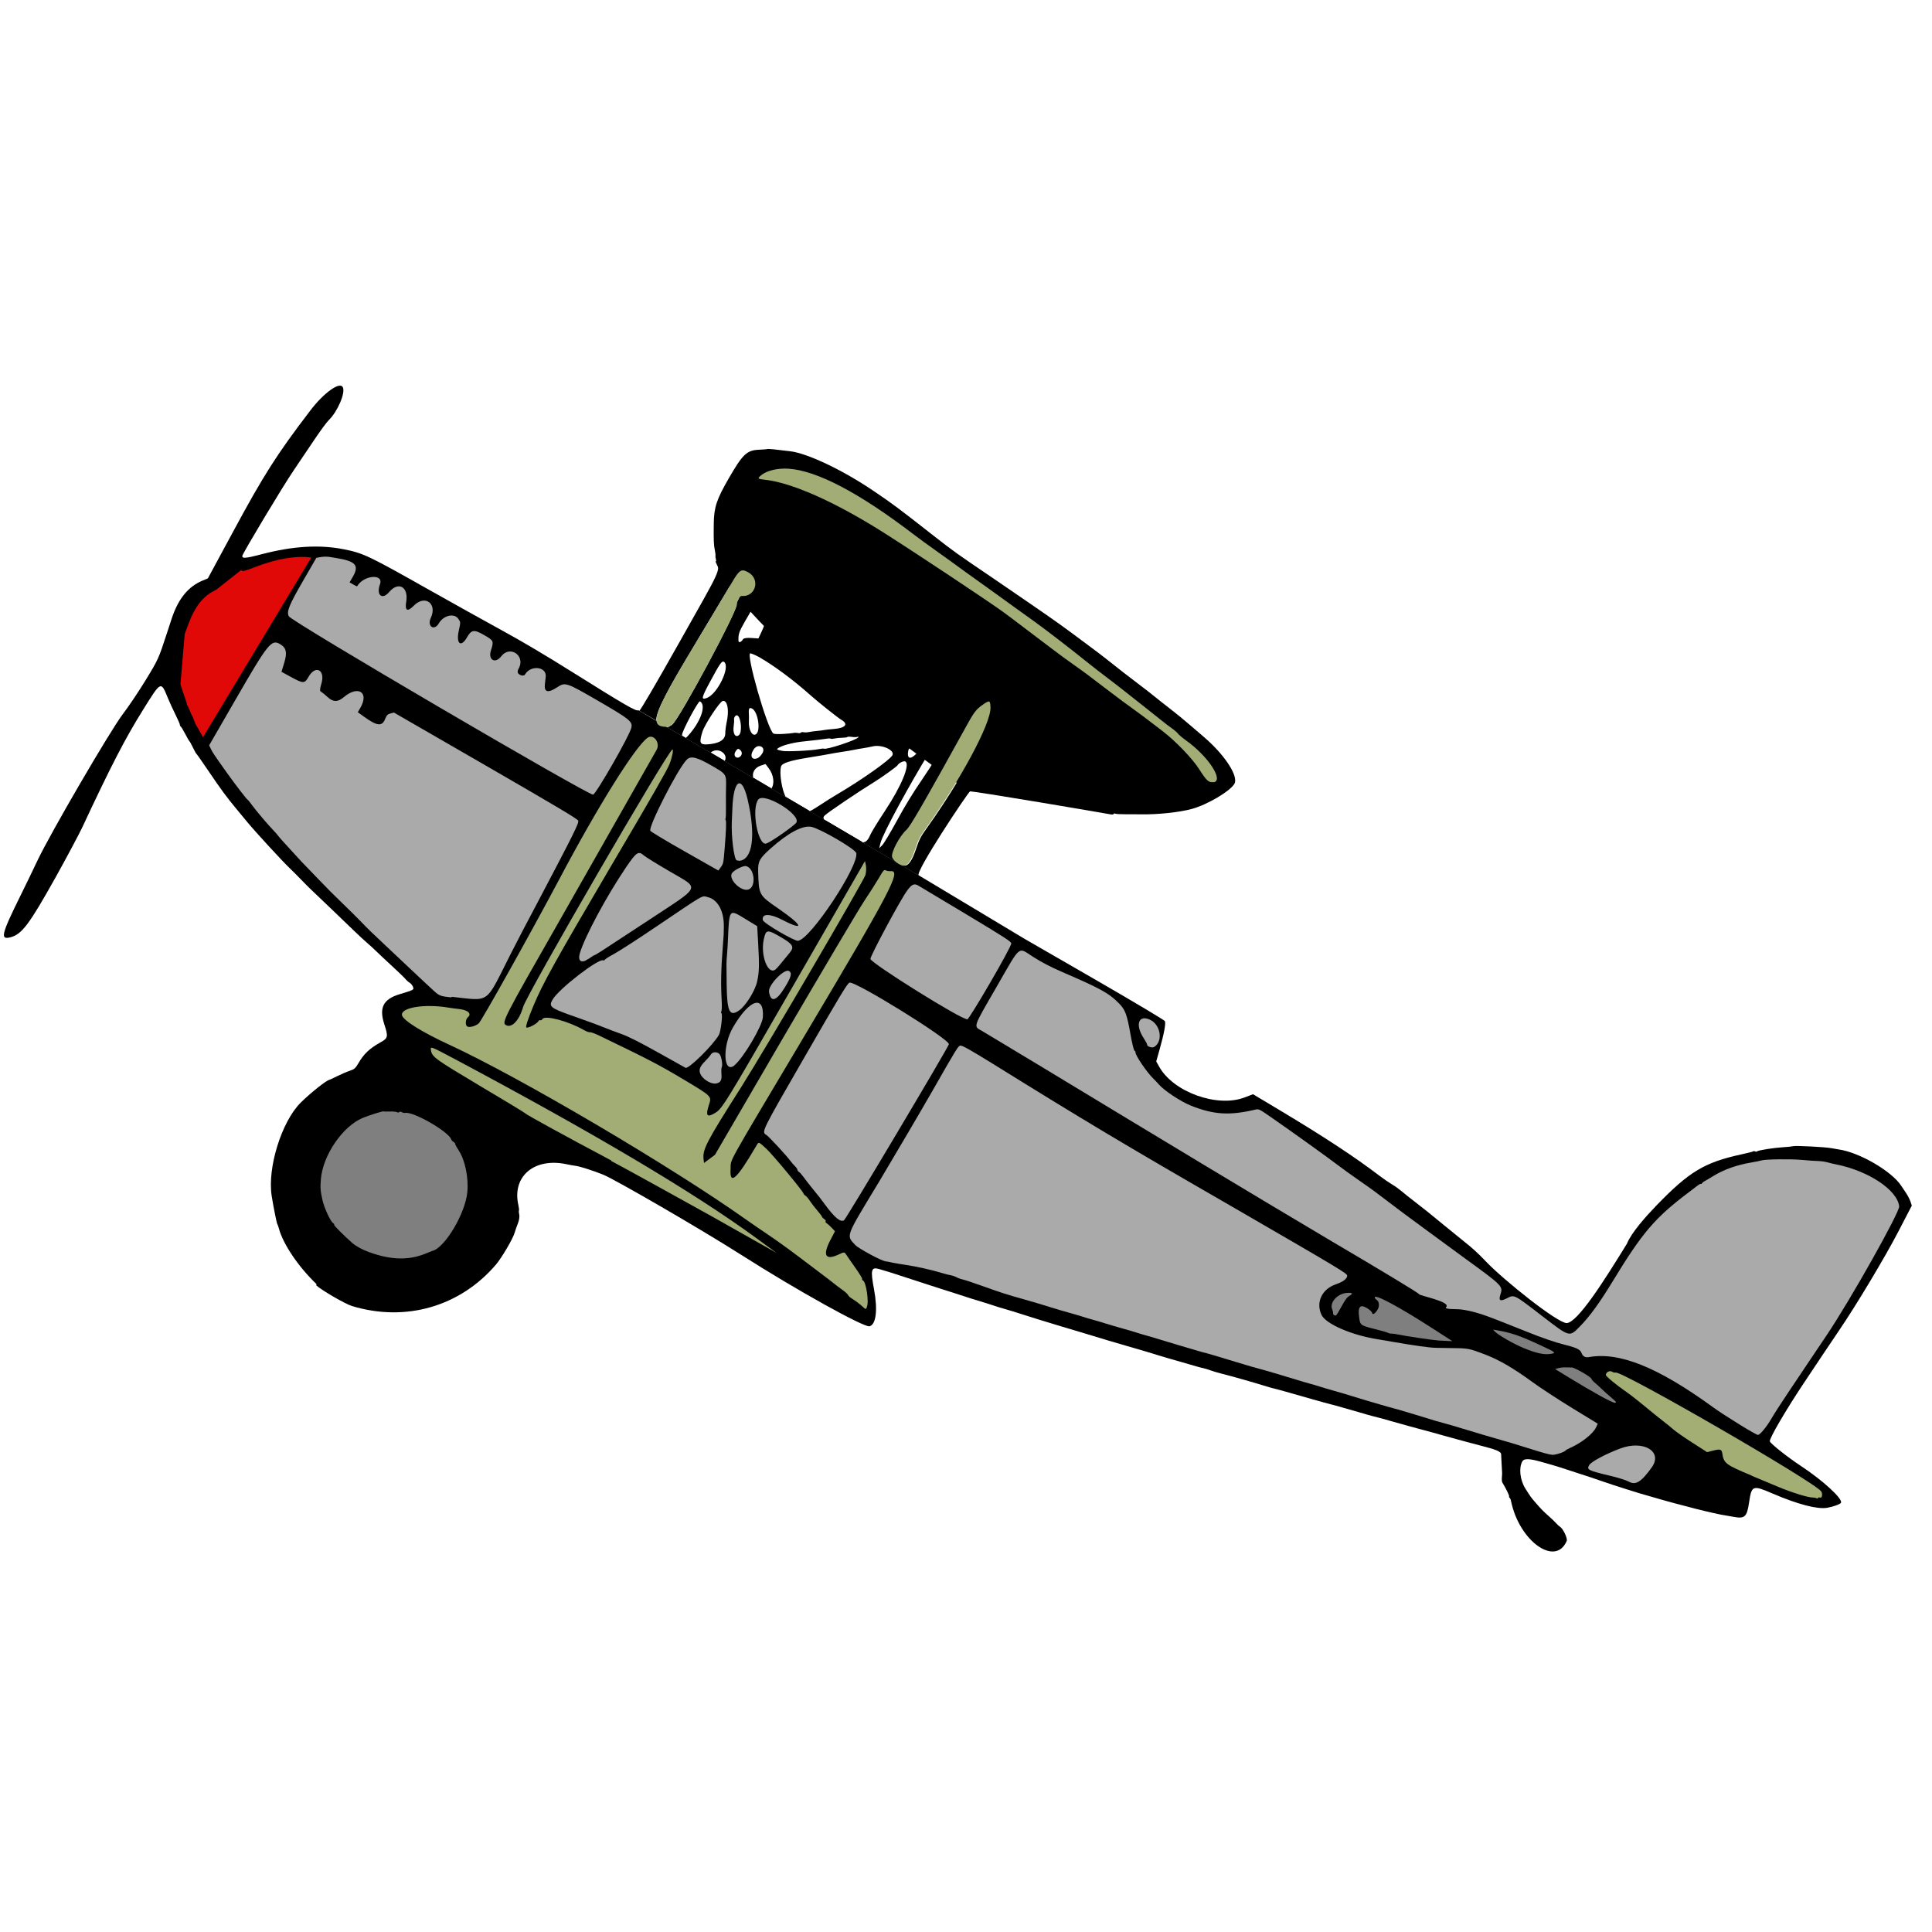 <svg width="32" height="32" version="1.1" viewBox="0 0 8.47 8.47" xml:space="preserve" xmlns="http://www.w3.org/2000/svg"><g transform="translate(-38.7 -9.67)"><g transform="matrix(.02 0 0 .02 38.3 11.9)" stroke-width="49.4"><g stroke-width="49.4"><path d="m177 11.5c-0.136-0.583-0.211-1.12-0.167-1.2 0.044-0.078-0.028-0.67-0.161-1.31-0.22-1.07-0.26-2.17-0.211-5.78 0.047-3.5 0.635-5.27 3.27-9.83 3.09-5.36 3.98-6.19 6.67-6.3 0.874-0.035 1.68-0.104 1.79-0.153 0.17-0.074 1.81 0.085 5.06 0.493 3.82 0.479 11.5 4.13 18.2 8.67 4.2 2.84 5.31 3.66 13 9.69 4.9 3.82 4.96 3.86 13.5 9.65 1.51 1.02 3.98 2.71 5.48 3.75 1.5 1.04 4.11 2.84 5.79 3.99 1.68 1.16 4.26 3 5.73 4.1 1.47 1.1 3.44 2.57 4.38 3.26 0.943 0.695 2.42 1.82 3.29 2.51 3.12 2.48 4.34 3.43 6.75 5.25 1.35 1.02 3.09 2.37 3.88 3.02 0.79 0.643 2.11 1.69 2.94 2.32 1.64 1.27 3.48 2.77 4.89 4 0.503 0.439 1.74 1.5 2.76 2.37 4.57 3.89 7.69 8.64 6.75 10.3-0.939 1.63-5.94 4.59-9.3 5.51-2.72 0.747-7.52 1.26-11.1 1.19-0.913-0.019-2.51-0.026-3.56-0.016-1.04 0.01-2.01-0.046-2.14-0.124-0.136-0.079-0.3-0.052-0.365 0.059-0.064 0.111-0.332 0.159-0.596 0.106-0.817-0.165-30.7-5.27-31.1-5.06 0 0-48.5-33-55.6-50.4z"/><path d="m89.4 170c-3.96-3.77-7.34-8.76-8.26-12.2-0.121-0.45-0.285-0.904-0.365-1.01-0.127-0.167-0.876-3.93-1.22-6.14-0.966-6.18 2.15-16.2 6.31-20.4 2.18-2.16 5.64-4.92 6.33-5.05 0.109-0.021 0.899-0.39 1.76-0.819 0.856-0.43 2.08-0.953 2.71-1.16 0.987-0.325 1.26-0.561 1.87-1.61 1.21-2.1 2.47-3.29 4.91-4.65 1.62-0.898 1.68-1.22 0.793-3.95-1.18-3.62-0.229-5.49 3.34-6.57 3.19-0.967 3.22-0.984 2.93-1.67-0.135-0.319-0.47-0.715-0.745-0.879-0.275-0.165-0.684-0.529-0.907-0.809s-1.49-1.5-2.8-2.71c-1.32-1.21-2.91-2.7-3.53-3.31-0.624-0.612-1.57-1.48-2.1-1.92-0.529-0.446-1.84-1.67-2.92-2.71-1.97-1.91-8.05-7.74-9.34-8.95-0.382-0.358-1.34-1.32-2.13-2.14-0.788-0.819-1.92-1.95-2.52-2.52-1.62-1.54-7.51-7.95-9.29-10.1-0.494-0.599-1.59-1.92-2.43-2.94-2.21-2.67-3.3-4.15-6.12-8.31-1.38-2.04-2.57-3.74-2.65-3.78-0.075-0.043-0.407-0.647-0.738-1.34-0.331-0.695-0.666-1.3-0.744-1.35-0.078-0.045-0.497-0.768-0.932-1.61-0.435-0.839-0.883-1.58-0.996-1.64-0.113-0.065-0.191-0.223-0.174-0.35 0.017-0.127-0.414-1.13-0.959-2.22-0.545-1.09-1.31-2.76-1.7-3.71-1.52-3.72-1.46-3.75-5.39 2.56-3.92 6.27-6.99 12.2-13.3 25.7-0.743 1.59-3.38 6.53-5.86 11-5.82 10.4-7.4 12.5-9.85 13.2-2.43 0.65-2.15-0.496 2.23-9.36 1.1-2.22 2.71-5.55 3.58-7.4 2.78-5.9 15.9-28.4 18.7-32.1 1.29-1.69 3.56-5.06 5.03-7.48 2.77-4.53 2.85-4.72 4.7-10.4 0.344-1.06 0.798-2.45 1.01-3.08 1.45-4.38 3.61-7.03 6.8-8.36l1.13-0.47 5.46-10.1c6.74-12.5 9.59-17 17-26.7 2.94-3.87 6.46-6.4 7.12-5.11 0.631 1.23-1.14 5.35-3.12 7.27-0.434 0.421-1.85 2.35-3.15 4.29-1.3 1.94-3.3 4.91-4.45 6.6-2.52 3.7-11.2 18.2-11.3 18.8-0.102 0.644 0.758 0.571 4.32-0.365 6.75-1.77 12.6-2.12 17.9-1.07 4.31 0.853 5.36 1.36 18.8 8.94 4.88 2.75 11.9 6.66 15.6 8.69 4.5 2.45 9.8 5.58 15.8 9.35 11.9 7.45 13.9 8.58 14.4 8.31l61.3 36.1 23.5 14.1 15.2 8.76c9.41 5.43 15.2 8.92 15.4 9.18 0.248 0.484-0.184 2.78-1.19 6.35l-0.706 2.49 0.657 1.17c3.1 5.54 12.7 9.01 18.7 6.73l1.86-0.711 5.88 3.52c9.57 5.73 16.4 10.2 21.9 14.4 0.887 0.673 2.1 1.5 2.7 1.85 0.596 0.344 1.55 1.03 2.12 1.51 0.568 0.489 1.82 1.49 2.79 2.23 1.99 1.52 3.24 2.53 6.91 5.55 1.41 1.16 3.12 2.55 3.79 3.08 2.03 1.61 3.16 2.63 4.97 4.53 3.96 4.15 15.7 13.5 17.7 13.5 2.44-0.162 8.23-9.32 13.2-17.4 0.976-2.42 4.09-5.91 6.4-8.31 7.24-7.5 10.6-9.53 18.8-11.3 1.27-0.274 2.38-0.56 2.47-0.634 0.089-0.074 0.276-0.07 0.415 0.011 0.139 0.08 0.332 0.075 0.428-0.011 0.273-0.245 3.63-0.78 5.66-0.902 1.01-0.06 2.04-0.165 2.28-0.232 0.579-0.157 7.01 0.175 8.35 0.431 0.564 0.108 1.29 0.233 1.61 0.278 4.52 0.634 11.6 4.75 13.7 7.95 0.148 0.225 0.607 0.908 1.02 1.52 0.413 0.61 0.876 1.5 1.03 1.98l0.28 0.874-2.9 5.59c-2.93 5.65-9.3 16.3-13.2 22-0.822 1.21-2.42 3.58-3.55 5.28-1.13 1.7-2.82 4.23-3.75 5.62-4.1 6.13-7.96 12.7-7.71 13.2 0.32 0.625 3.93 3.48 6.7 5.3 4.92 3.23 9.36 7.31 8.88 8.15-0.179 0.31-1.77 0.885-3.03 1.09-2.17 0.36-6.38-0.739-11.9-3.1-4.47-1.92-4.64-1.86-5.22 2.01-0.468 3.11-0.945 3.54-3.4 3.07-0.564-0.107-1.29-0.232-1.61-0.277-2.41-0.343-9.96-2.24-16.4-4.13-0.952-0.278-2.17-0.631-2.71-0.784-0.537-0.153-1.74-0.529-2.68-0.835s-2.28-0.737-2.99-0.959c-0.707-0.221-1.85-0.605-2.54-0.854-1.26-0.452-3.18-1.09-4.98-1.66-0.529-0.167-1.82-0.59-2.87-0.94-1.05-0.35-2.45-0.786-3.11-0.969s-1.59-0.446-2.06-0.584c-2.74-0.795-3.94-0.843-4.33-0.171-0.819 1.42-0.533 4.07 0.643 5.95 1.1 1.75 1.19 1.88 2.08 2.92 1.33 1.55 1.85 2.08 3.1 3.18 0.646 0.568 1.37 1.27 1.61 1.55 0.238 0.286 0.596 0.614 0.796 0.73 0.686 0.396 1.72 2.57 1.49 3.12-2.45 5.73-10.4 0.059-12.2-8.71-0.074-0.36-0.224-0.707-0.332-0.769-0.109-0.063-0.151-0.195-0.094-0.294 0.085-0.147-0.729-1.81-1.49-3.04-0.095-0.153-0.137-0.671-0.094-1.15 0.043-0.479 0.063-0.949 0.044-1.04s-0.066-0.947-0.105-1.89c-0.04-0.947-0.089-1.92-0.11-2.16-0.046-0.52-1.19-1.01-4.03-1.72-1.03-0.26-2.31-0.6-2.85-0.755-0.536-0.156-1.67-0.461-2.52-0.679-0.848-0.218-2.27-0.609-3.16-0.869-0.893-0.26-1.97-0.564-2.39-0.675-2.81-0.74-7.35-1.98-8.62-2.36-1.56-0.464-3.05-0.87-4.59-1.25-0.487-0.12-1.37-0.369-1.96-0.553-0.589-0.184-1.52-0.452-2.06-0.595-0.543-0.143-1.72-0.477-2.61-0.742-0.89-0.265-2.02-0.575-2.51-0.688-0.491-0.113-2.31-0.612-4.04-1.11-4.86-1.4-8.3-2.36-8.7-2.43-0.198-0.034-1.13-0.304-2.07-0.601-2.04-0.642-7.3-2.13-9.27-2.62-0.772-0.191-1.83-0.505-2.34-0.697-0.515-0.192-1.24-0.413-1.61-0.491-0.655-0.137-1.07-0.252-4.79-1.34-0.952-0.278-2.12-0.611-2.61-0.741-0.481-0.13-1.6-0.464-2.48-0.743-1.49-0.473-3.01-0.924-6.8-2.02-3.65-1.06-4.71-1.37-7.34-2.18-2.95-0.9-5.19-1.57-7.86-2.36-2.23-0.658-5.75-1.75-8.04-2.49-1.05-0.343-2.31-0.73-2.79-0.862-1.1-0.302-2.84-0.838-4.61-1.43-0.759-0.251-1.77-0.565-2.25-0.697-0.48-0.132-1.78-0.541-2.89-0.909-1.11-0.368-2.45-0.8-2.98-0.961-0.533-0.161-1.54-0.482-2.24-0.714-0.701-0.232-2.33-0.758-3.62-1.17-1.29-0.412-3.26-1.05-4.36-1.42-2.47-0.82-4.05-1.31-5.41-1.69-1.7-0.474-1.86 0.196-1.05 4.52 0.829 4.45 0.434 7.65-0.99 8.04-1.16 0.313-16-7.91-28.2-15.7-9.17-5.83-27.3-16.3-30.1-17.5-2.29-0.931-5.29-1.89-6.26-1.99-0.316-0.034-1.14-0.182-1.83-0.329-7.08-1.52-12 2.63-10.6 8.91 0.133 0.581 0.195 1.14 0.138 1.24-0.057 0.1-0.027 0.516 0.067 0.924s-0.038 1.25-0.294 1.88c-0.256 0.626-0.58 1.55-0.721 2.06-0.355 1.28-2.8 5.45-4.07 6.95-7.84 9.21-19.8 12.7-31.6 9.11-1.47-0.447-6.75-3.51-7.85-4.56z"/><path d="m286 60c2.35-0.372-1.16-5.73-6.01-9.19-0.774-0.551-1.56-1.21-1.75-1.47-0.188-0.256-0.83-0.812-1.43-1.24-0.595-0.424-1.41-1.04-1.81-1.37-0.398-0.33-1.39-1.12-2.2-1.75-0.812-0.631-2.79-2.2-4.4-3.48-1.61-1.28-3.62-2.86-4.47-3.5-2.43-1.84-4.51-3.44-5.87-4.55-3.1-2.51-9.05-7.09-11.3-8.7-1.37-0.972-3.32-2.37-4.32-3.1-1.79-1.31-6.51-4.69-11-7.91-1.25-0.891-2.65-1.91-3.12-2.27-0.467-0.355-1.93-1.4-3.24-2.32-1.32-0.922-3.54-2.55-4.94-3.61-11.8-9.01-21.1-13.9-27.3-14.3-2.24-0.155-4.6 0.374-5.82 1.3-1.07 0.817-1.01 0.943 0.506 1.1 5.96 0.624 15.3 4.76 26 11.5 7.32 4.63 23.8 15.6 26.5 17.6 0.528 0.395 1.39 1.04 1.92 1.43 1.12 0.831 4.97 3.75 8.61 6.52 1.4 1.07 3.57 2.66 4.83 3.54 2.13 1.5 3.48 2.5 7.16 5.33 1.91 1.47 5.01 3.77 6.52 4.84 0.656 0.465 1.86 1.36 2.67 1.99 0.813 0.629 2.16 1.66 3 2.29 2.88 2.18 6.64 6.08 8.18 8.51 1.6 2.52 2.06 2.91 3.16 2.74z" fill="#a2ad75"/><path d="m237 42.3c-0.199-0.105-0.551 0.094-1.19 0.525-1.54 1.04-2.05 1.64-3.46 4.19-2.14 3.84-3.88 6.95-5.4 9.67l3.12 2.83c4.36-7.24 7.3-13.5 7.2-15.9-0.031-0.783-0.078-1.19-0.277-1.3zm-6.93 17.2c-2.12 3.52-4.57 7.26-7.18 10.9-1.06 1.47-1.46 2.27-2.11 4.24-0.86 2.58-1.7 3.73-2.61 3.58l-4.5e-4 -2.6e-4c-0.948-0.15-2.16-1.08-2.43-1.86-0.322-0.932 1.6-4.61 3.13-5.98 0.601-0.539 2.44-3.63 8.08-13.7l-1.97-1.79c-0.713 1.27-1.67 2.76-2.96 4.64-1.84 2.67-3.67 5.66-5.38 8.81-1.43 2.62-2.89 5.06-3.25 5.43l-0.66 0.663 0.266-1.12c0.495-2.09 6.76-13.5 10.6-19.7l-38.8-35.2c-0.531 0.573-1.33 0.924-2.34 0.818-0.303-0.032-1.08 1.38-0.989 1.79 0.275 1.17-12.5 25-14.1 26.3-0.349 0.275-0.778 0.507-1.1 0.612l3.26 1.92c-0.01-0.08-0.017-0.166-0.022-0.261-0.043-0.764 3.59-7.56 3.93-7.36 1.35 0.777 0.363 3.99-2.14 7.01-0.427 0.514-0.759 0.866-1.02 1.06l5.43 3.2c0.123-0.105 0.292-0.21 0.506-0.318 1.54-0.775 3.44 0.739 2.65 2.11l-0.029 0.05 6.3 3.71c-0.34-1.16 0.291-2.29 1.62-2.73l1.05-0.346 0.672 0.882c1.13 1.48 1.37 3.44 0.593 4.52l3.17 1.86c-0.847-1.6-1.45-5.26-1.03-6.73 0.204-0.721 1.95-1.29 5.93-1.93 2.29-0.368 4.19-0.698 5.94-1.03 0.472-0.09 1.37-0.234 2-0.319 0.627-0.086 1.57-0.249 2.1-0.363 0.53-0.114 1.38-0.266 1.89-0.337 0.511-0.071 1.54-0.266 2.28-0.432 2.02-0.453 4.89 0.879 4.25 1.98-0.613 1.06-6.69 5.36-12.1 8.54-1.11 0.656-2.87 1.76-3.91 2.46-0.808 0.542-1.65 1.04-2.13 1.26l3.25 1.91c-0.3-0.425-0.244-0.671 0.045-0.97 0.621-0.641 7.42-5.23 10.9-7.37 1.56-0.953 4.91-3.35 5.07-3.64 0.308-0.534 1.37-1.05 1.73-0.842 1.1 0.637-0.835 5.34-4.45 10.8-1.55 2.35-3.01 4.72-3.24 5.28-0.461 1.12-0.947 1.63-1.68 1.66l12.3 7.24c-0.951-0.57 10.7-18.1 11.3-18.5zm-21 13.6-8.39-4.94c0.212 0.301 0.602 0.691 1.21 1.25 0.811 0.747 5.44 3.34 6.42 3.59 0.278 0.072 0.526 0.104 0.752 0.093zm-11.6-6.85-5.27-3.1c0.088 0.166 0.179 0.31 0.271 0.427 1.36 1.72 3.55 3.03 4.68 2.8 0.069-0.014 0.178-0.057 0.315-0.122zm-8.44-4.97-3.94-2.32c0.06 0.206 0.151 0.413 0.275 0.618 0.642 1.06 3.13 2.33 3.57 1.83 0.035-0.04 0.067-0.082 0.099-0.126zm-10.2-6.03-3.12-1.84c-0.544 0.466-0.183 0.941 1.19 1.73l1.5 0.864zm-8.56-5.04-0.751-0.442c0.076 0.637 0.292 0.791 0.751 0.442zm-4.01-2.36-2.41-1.42c0.021 1.09 0.77 1.44 2.09 1.48 0.083 0.003 0.194-0.021 0.319-0.061zm-2.41-1.42c-0.039-2.05 2.5-6.75 8.68-17 3.56-5.93 7.12-11.9 7.9-13.2 0.259-0.443 0.485-0.815 0.692-1.14l-3.96-3.59c0.563 2.41 1.11 1.23-8.13 17.6-5.69 10.1-8.59 15-8.88 15.2zm17.3-31.4 3.67 3.33c1.09-1.18 1.03-3.31-0.795-4.34-1.29-0.729-1.79-0.664-2.87 1.01zm42.5 38.6 1.42 1.29c0.963-1.71 1.47-3.02 1.72-4.27l0.281-1.42-0.691 0.472c-0.385 0.262-1.41 1.78-2.74 3.93zm5.91-8.67c-0.062-0.036-0.131-0.069-0.204-0.099-0.864-0.347-2.41 2.49-1.83 3.37 0.543 0.821 0.905 0.679 1.89-0.734 0.839-1.21 0.888-2.1 0.151-2.53zm-44.9-22.6 0.973 0.563c0.987 0.571 2.02 2.05 1.87 2.69-0.041 0.185-0.341 0.899-0.666 1.59l-0.591 1.25-1.57-0.108c-0.962-0.066-1.66 0.04-1.8 0.274-0.384 0.651-0.975 0.858-0.998 0.35-0.067-1.43 0.124-2 1.4-4.22zm2.11 10.4c2.88 1.65 7.23 4.87 10.8 8.06 1.54 1.39 6.12 5.04 6.85 5.46 1.62 0.936 0.925 1.81-1.61 2.01-0.987 0.079-1.97 0.186-2.18 0.239-0.214 0.053-0.894 0.14-1.51 0.193-0.619 0.053-1.43 0.163-1.8 0.245-0.371 0.082-0.897 0.101-1.17 0.041-0.272-0.06-0.546-0.019-0.609 0.09-0.063 0.109-0.358 0.145-0.655 0.079s-0.742-0.069-0.988-0.008c-0.246 0.061-1.25 0.157-2.24 0.214-0.986 0.057-1.93 0.024-2.1-0.073-1.29-0.744-6.21-17.9-5.05-17.6 0.546 0.14 1.34 0.514 2.3 1.06zm33.8 19.8c0.013 0.007 0.025 0.015 0.038 0.022 0.855 0.494 0.825 0.686-0.249 1.59-0.991 0.835-1.54 0.398-1.28-1.02 0.152-0.83 0.683-1.04 1.49-0.592zm-12.4-2.6c0.027 0.018 0.016 0.07-0.033 0.158-0.329 0.588-7.02 2.79-7.54 2.49-0.086-0.05-0.609 0.001-1.16 0.113-1.59 0.322-6.92 0.574-7.95 0.377-1.35-0.259-1.42-0.365-0.566-0.806 1.11-0.573 3.34-1.1 5.54-1.3 1.24-0.117 4.52-0.512 5.02-0.605 0.227-0.042 0.5-0.025 0.608 0.037 0.108 0.062 0.503 0.043 0.878-0.043s1.13-0.16 1.68-0.165c0.549-0.005 1.04-0.077 1.09-0.161 0.048-0.084 0.501-0.094 1.01-0.023 0.505 0.071 1.06 0.064 1.23-0.016 0.107-0.05 0.172-0.067 0.199-0.049zm-29.5-16.4c0.029 0.017 0.058 0.039 0.088 0.064 1.36 1.15-1.52 7.05-3.84 7.88-1.29 0.46-1.19-0.008 0.785-3.67 2.06-3.82 2.53-4.53 2.97-4.27zm6.25 10.3c1.23 0.711 1.85 4.74 0.851 5.54-0.824 0.667-1.72-0.907-1.61-2.83 0.026-0.461 0.022-1.22-0.01-1.68-0.078-1.13 0.126-1.41 0.772-1.03zm-6.08-1.65c0.712 0.378 0.949 2.3 0.465 4.52-0.179 0.821-0.324 1.96-0.322 2.54 4e-3 1.42-1.39 2.25-3.98 2.4-1.61 0.091-1.78-0.387-1.01-2.82 0.5-1.58 3.75-6.51 4.41-6.69 0.163-0.044 0.311-0.026 0.443 0.044zm2.81 3.12c0.818 0.472 1.07 3.71 0.33 4.31-0.807 0.654-1.39-0.387-1.15-2.03 0.082-0.541 0.118-1.13 0.081-1.31-0.107-0.529 0.381-1.17 0.736-0.965zm5.27 6.86c0.4 0.238 0.587 0.76 0.211 1.4-0.281 0.478-0.752 0.97-1.05 1.09-1.34 0.565-1.81-0.549-0.825-1.97 0.483-0.698 1.21-0.791 1.66-0.521zm-4.89 0.534c0.084 0.049 0.174 0.125 0.277 0.226 0.417 0.412 0.385 1.03-0.073 1.4-0.775 0.628-1.57-0.137-1.06-1.02 0.348-0.602 0.555-0.778 0.854-0.605z"/></g><g fill="#aaa" stroke-width="49.4"><path d="m273 118c2-1.24 1.43-4.89-0.939-5.98-2.51-1.16-3.28 1.12-1.36 4.05 0.419 0.642 0.751 1.26 0.739 1.38-0.047 0.442 1.08 0.836 1.56 0.542z"/><path d="m188 73.4c1.06-0.369 6.2-3.97 6.56-4.59 1.03-1.78-7.04-6.69-8.33-5.07-1.6 2.02-0.088 10.3 1.76 9.66z"/><path d="m182 77.2c2.99-0.195 3.73-5.54 1.87-13.5-1.28-5.43-3.09-4.35-3.33 2-0.025 0.658-0.082 2-0.126 2.98-0.14 3.13 0.473 8.07 1.04 8.39 0.11 0.061 0.357 0.101 0.55 0.088z"/><path d="m150 62.7c0.683-0.183 8.05-13 8.4-14.7 0.287-1.33-0.367-1.86-7.17-5.8-7.16-4.16-7.32-4.21-9.12-3.03-1.99 1.3-2.87 1.08-2.67-0.659 0.068-0.591 0.152-1.35 0.185-1.69 0.217-2.22-3.32-2.59-4.54-0.472-0.232 0.402-1.08 0.262-1.5-0.245-0.176-0.218-0.143-0.62 0.084-1.01 1.62-2.8-1.85-5.28-3.81-2.72-1.29 1.68-2.9 0.795-2.26-1.25 0.673-2.13 0.646-2.19-1.47-3.41-2.21-1.28-2.79-1.2-3.77 0.509-1.31 2.27-2.41 1.42-1.81-1.4 0.432-2.02 0.434-1.87-0.049-2.63-0.872-1.37-3.28-0.836-4.31 0.95-1.01 1.74-2.62 0.658-1.76-1.19 1.48-3.18-1.3-5.17-3.73-2.68-1.38 1.42-1.99 1.11-1.66-0.845 0.557-3.28-1.69-4.57-3.74-2.15-1.53 1.81-2.87 0.677-2.01-1.71 0.863-2.4-3.61-2-5.02 0.455-0.019 0.033-0.396-0.148-0.837-0.402l-0.802-0.463 0.736-1.28c1.41-2.44 0.586-3.37-3.62-4.05-0.307-0.05-0.984-0.16-1.5-0.245-0.519-0.085-1.38-0.077-1.92 0.019l-0.976 0.174-2.92 5.05c-3.09 5.36-3.65 6.74-3.12 7.76 0.63 1.21 65.7 39.3 66.7 39.1z"/><path d="m178 78.6c0.56-0.786 0.579-0.875 0.823-3.83 0.343-4.15 0.423-6.28 0.244-6.53-0.07-0.097-0.078-0.262-0.017-0.367 0.061-0.105 0.097-1.28 0.081-2.6-0.016-1.33-0.01-3.15 0.014-4.07 0.08-3.04 0.117-2.99-3.18-4.89-3.23-1.86-4.54-2.18-5.42-1.3-1.92 1.9-8.46 14.7-7.99 15.6 0.101 0.195 3.5 2.24 7.55 4.53l7.36 4.18z"/><path d="m184 83.5c1.83-0.491 1.44-4.73-0.478-5.15-0.635-0.14-2.71 0.929-3.1 1.59-0.751 1.3 1.95 4 3.57 3.56z"/><path d="m232 112c0.54-0.145 9.71-15.9 9.68-16.7-0.016-0.399-1.48-1.34-9.84-6.36-5.4-3.24-10.1-6.07-10.5-6.29-0.925-0.564-1.45-0.344-2.48 1.05-1.46 1.96-8.13 14.4-8.06 15 0.101 0.936 20.2 13.5 21.2 13.2z"/></g><g stroke-width="49.4"><path d="m404 212c1.71 0.712 4.39 1.83 5.96 2.49 2.84 1.19 6.53 2.32 7.41 2.27 0.254-0.014 0.592 0.05 0.753 0.143 0.16 0.093 0.351 0.065 0.424-0.061 0.073-0.126 0.254-0.159 0.403-0.073 0.405 0.234 0.628-0.724 0.302-1.3-1.09-1.92-43.7-26.5-45.1-26.1-0.167 0.056-0.54-0.035-0.83-0.202-0.515-0.297-1.28 0.124-1.31 0.718-0.014 0.3 2.28 2.21 4.45 3.7 0.86 0.591 2.61 1.96 3.9 3.03 1.29 1.08 3.06 2.51 3.94 3.19 0.882 0.675 2.02 1.6 2.54 2.06 0.514 0.456 2.38 1.76 4.15 2.89l3.21 2.06 1.34-0.341c1.5-0.382 1.85-0.284 1.98 0.561 0.332 2.24 0.699 2.52 6.48 4.93z" fill="#a3ae75"/><path d="m374 196c0.426-0.038 0.299-0.223-0.769-1.12-0.704-0.588-1.65-1.43-2.1-1.88-0.449-0.447-1.13-1.07-1.52-1.38-0.385-0.312-0.728-0.708-0.764-0.88-0.084-0.409-3.71-2.5-4.3-2.48-0.251 9e-3 -0.853-3e-3 -1.34-0.026-0.485-0.024-1.21 0.049-1.6 0.162l-0.72 0.205 2.92 1.79c5.4 3.31 9.66 5.65 10.2 5.61z" fill="#7f7f7f"/><path d="m354 184c2.64 1.1 4.4 1.49 5.8 1.29 1.42-0.205 1.32-0.303-2.07-1.88-4.54-2.11-6.45-2.77-9.53-3.3l-0.935-0.16 0.488 0.49c0.779 0.781 4.05 2.65 6.24 3.56z" fill="#7f7f7f"/></g><g fill="#aaa" stroke-width="49.4"><path d="m337 175c-0.547 0.597 2.16 0.396 3.3 0.542 2.12 0.271 4.44 0.938 7.53 2.16 0.962 0.381 2.49 0.983 3.4 1.34 0.907 0.356 2.39 0.947 3.29 1.31 3.42 1.39 6.43 2.42 8.54 2.94 2.45 0.601 3.34 1.03 3.59 1.73 0.282 0.784 0.826 1.11 1.63 0.961 6.66-1.2 15.1 2.19 27.1 10.9 2.67 1.94 9.63 6.23 9.99 6.16 0.5-0.091 1.92-1.83 2.96-3.63 0.532-0.921 2.16-3.46 3.63-5.64 1.46-2.18 3.55-5.3 4.65-6.94s2.76-4.11 3.7-5.5c5.31-7.86 16.1-27.1 16-28.4-0.431-3.6-6.76-7.8-13.9-9.21-0.499-0.099-1.31-0.291-1.8-0.427-0.49-0.136-1.33-0.265-1.86-0.286-1.44-0.058-1.77-0.081-3.87-0.265-2.37-0.209-7.89-0.142-8.69 0.106-0.324 0.1-1.28 0.298-2.12 0.439-3.38 0.565-6.18 1.56-8.6 3.05-0.849 0.523-1.7 1.03-1.89 1.12-0.193 0.092-0.412 0.274-0.488 0.406-0.076 0.131-0.202 0.203-0.281 0.158-0.079-0.044-0.369 0.098-0.645 0.315-0.276 0.218-1.22 0.941-2.11 1.61-7.33 5.53-10.1 8.81-16.6 19.5-2.81 4.62-4.96 7.59-7.08 9.75-2.39 2.44-2.19 2.5-8.29-2.19-6.31-4.86-6.12-4.76-7.77-3.92-1.45 0.739-1.86 0.526-1.44-0.758 0.624-1.89 0.625-1.89-7.84-8.05-5.19-3.78-12-8.81-13.5-9.92-0.869-0.663-2.45-1.86-3.52-2.66-1.07-0.799-2.3-1.73-2.73-2.06-0.432-0.335-1.97-1.42-3.41-2.42-1.44-0.993-3.37-2.38-4.29-3.08-2.36-1.8-10.7-7.8-15.2-10.9-2.28-1.59-2.48-1.68-3.17-1.52-5.69 1.35-9.2 1.13-14.2-0.874-2.22-0.887-5.89-3.33-7.02-4.66-0.23-0.274-0.817-0.892-1.3-1.37-1.39-1.38-3.89-5.09-3.79-5.63 0.022-0.119-0.081-0.287-0.229-0.373-0.148-0.086-0.542-1.7-0.874-3.6-0.755-4.3-1.14-5.36-2.46-6.71-2.25-2.3-3.96-3.25-12.6-6.98-2.4-1.04-4.42-2.09-6.27-3.27-3.43-2.18-2.56-2.9-8.09 6.69-5.2 9.01-5.02 8.45-3.15 9.53 0.644 0.372 5.93 3.56 11.8 7.09 29.9 18.1 47.8 28.9 65 39.1 10.5 6.18 19 11.3 19 11.5 0.052 0.368 7.08 1.65 5.98 2.85z"/><path d="m195 94.7c2.74-0.44 13.3-16.4 12.7-19.2-0.183-0.851-7.68-5.25-9.79-5.74-1.88-0.438-5.09 1.25-8.98 4.72-2.41 2.15-2.79 2.83-2.74 4.9 0.131 5.32 0.128 5.32 4.43 8.28 5.39 3.71 5.87 5.06 0.879 2.48-2.79-1.44-4.54-1.42-4.29 0.042 0.113 0.662 6.99 4.69 7.79 4.56z"/><path d="m190 101c0.318-0.258 1.09-1.17 3.16-3.72 1-1.24 0.644-1.83-2.08-3.4-2.92-1.69-3.17-1.65-3.65 0.484-0.788 3.54 0.927 7.97 2.57 6.64z"/></g><path d="m322 180c1.07 0.265 2.08 0.562 2.25 0.662 0.172 0.1 0.518 0.175 0.767 0.167 0.25-8e-3 0.917 0.086 1.48 0.207 1.58 0.341 7.77 1.25 8.88 1.31 0.546 0.028 1.44 0.071 1.99 0.096l0.993 0.045-4.11-2.65c-7.55-4.87-12.9-7.74-12.9-6.95-7e-3 0.153 0.155 0.375 0.359 0.493 0.596 0.344 0.734 1.38 0.288 2.14-0.557 0.955-1.14 1.3-1.24 0.743-0.043-0.239-0.559-0.702-1.19-1.07-1.47-0.848-1.96-0.208-1.63 2.13 0.241 1.73 0.214 1.71 4.08 2.67z" fill="#7f7f7f" stroke-width="49.4"/><path d="m314 175c0.906-1.66 1.24-2.11 1.83-2.46 0.856-0.504 0.625-0.732-0.635-0.627-2.03 0.169-3.76 2.09-3.2 3.53 0.172 0.435 0.268 0.869 0.214 0.964-0.055 0.095 0.075 0.273 0.288 0.395 0.361 0.208 0.46 0.088 1.5-1.81z" fill="#7f7f7f" stroke-width="49.4"/><g fill="#aaa"><path d="m373 212c1.73 0.415 3.56 0.997 4.07 1.29 1.46 0.84 2.74 0.031 5.01-3.15 2.48-3.48-1.83-6.04-6.94-4.12-3.17 1.19-6.37 2.9-6.79 3.64-0.583 1.01-0.293 1.16 4.66 2.35z" stroke-width="49.4"/><g stroke-width="49.4"><path d="m192 105c1.44-2.35 1.67-3.23 0.95-3.65-1.03-0.597-4.6 3.11-4.38 4.55 0.364 2.41 1.6 2.09 3.43-0.904z"/><path d="m182 110c1.45-1 3.5-4.27 3.96-6.31 0.468-2.07 0.508-3.61 0.225-8.54-0.015-0.261-0.068-1.18-0.117-2.05l-0.089-1.58-2.51-1.53c-3.72-2.27-3.6-2.43-3.92 4.85-0.043 0.983-0.132 2.38-0.196 3.09-0.131 1.46-0.135 1.79-0.066 6.44 0.087 5.92 0.634 7.06 2.71 5.63z"/><path d="m149 98.7c0.547-0.398 1.14-0.776 1.33-0.839 0.41-0.143 0.855-0.43 11.9-7.69 11.7-7.72 11.3-6.7 4.49-10.7-2.74-1.6-5.25-3.15-5.58-3.45-1.18-1.06-1.65-0.746-3.94 2.64-4.34 6.42-9.03 15.2-10.1 18.8-0.498 1.74 0.364 2.31 1.86 1.23z"/><path d="m181 122c1.95-1.59 6.09-8.6 6.22-10.5 0.341-5.06-3-3.93-6.55 2.21-2.37 4.11-2.13 10.3 0.328 8.32z"/><path d="m177 126c0.997-0.23 1.25-0.701 1.14-2.14-0.047-0.646-0.014-1.3 0.074-1.45 0.253-0.439-0.082-2.4-0.486-2.84-0.519-0.569-1.54-0.534-1.89 0.064-0.163 0.278-0.761 0.973-1.33 1.54-1.23 1.23-1.44 2.03-0.806 3.06 0.658 1.07 2.35 1.98 3.29 1.76z"/><path d="m145 111c1.58 0.571 3.5 1.26 4.27 1.53 0.768 0.27 2.12 0.785 3.01 1.14 0.885 0.358 2.63 1.02 3.89 1.47 1.59 0.569 4.03 1.8 8.05 4.05 3.18 1.78 5.89 3.29 6.04 3.37 0.665 0.347 6-4.9 7.33-7.21 0.425-0.736 0.867-4.56 0.548-4.75-0.104-0.06-0.113-0.24-0.02-0.401 0.093-0.16 0.135-1.01 0.095-1.88-0.041-0.876-0.085-1.86-0.099-2.19-0.101-2.37-0.014-5.72 0.225-8.7 0.154-1.93 0.286-3.76 0.293-4.07 7e-3 -0.313 0.022-1.06 0.034-1.66 0.068-3.44-1.3-5.99-3.5-6.54-1.39-0.342-0.355-0.936-11.4 6.52-3.85 2.6-7.91 5.23-9.03 5.84s-2.09 1.22-2.17 1.36c-0.078 0.135-0.223 0.198-0.323 0.14-0.957-0.552-9.71 6.2-11.1 8.57-0.897 1.52-0.538 1.84 3.86 3.42z"/><path d="m205 156c0.483-0.3 22.8-37.8 23-38.6 0.208-1.07-20.7-14-21.8-13.5-0.489 0.216-2.03 2.77-9.66 16-9.74 16.9-9.67 16.7-8.53 17.4 0.465 0.268 4.4 4.51 5.19 5.6 0.281 0.386 0.755 0.937 1.05 1.22 0.298 0.287 0.545 0.647 0.55 0.799 5e-3 0.152 0.158 0.363 0.341 0.469s0.655 0.643 1.05 1.19c0.394 0.552 1.28 1.69 1.97 2.53 1.41 1.72 1.67 2.06 2.61 3.34 2.18 2.98 3.46 4.04 4.26 3.54z"/><path d="m119 107c8.59 0.9 7.25 1.86 12.9-9.31 1.32-2.6 3.9-7.57 5.74-11 8.11-15.4 9.32-17.8 9.1-18.3-0.164-0.392-4.63-3.05-20.3-12.1l-20.1-11.6-0.759 0.203c-0.618 0.166-0.835 0.394-1.17 1.23-0.664 1.66-1.77 1.54-4.59-0.5l-1.39-1 0.571-0.989c1.96-3.4-0.519-4.96-3.65-2.31-1.3 1.1-2.3 1.1-3.5 0.013-0.693-0.634-0.984-0.873-1.63-1.33-0.13-0.093-0.036-0.808 0.209-1.59 0.946-3.02-1.23-4.27-2.77-1.59-0.897 1.55-1.15 1.56-3.88 0.068l-2.08-1.13 0.587-1.92c0.709-2.32 0.479-3.36-0.928-4.17-1.88-1.09-2.61-0.169-9.97 12.6l-5.54 9.6 0.377 0.802c0.355 0.756 0.818 1.44 3.49 5.19 1.98 2.77 4.3 5.79 4.59 5.96 0.104 0.06 0.509 0.557 0.9 1.11 0.801 1.12 3.64 4.47 4.66 5.51 0.372 0.375 0.829 0.892 1.02 1.15s0.638 0.786 1 1.18c0.364 0.389 1.33 1.45 2.15 2.36 1.58 1.76 2.01 2.21 5.31 5.62 3.14 3.25 3.07 3.18 5.7 5.73 1.35 1.3 3.05 2.99 3.79 3.75 1.98 2.04 2.44 2.5 5.37 5.24 3.06 2.87 3.75 3.52 4.85 4.57 0.433 0.413 1.64 1.54 2.67 2.51 1.04 0.969 2.38 2.22 2.98 2.78 1.58 1.48 1.7 1.53 4.27 1.8z"/><path d="m214 165c0.4-0.034 1.16 0.189 1.72 0.302s1.91 0.335 3 0.494c2.13 0.311 5.63 1.1 7.72 1.74 0.709 0.217 1.61 0.449 2 0.515 0.389 0.067 0.947 0.259 1.24 0.429 0.293 0.169 0.899 0.387 1.35 0.483 0.447 0.096 2.42 0.751 4.37 1.45 3.95 1.42 5.28 1.85 9.07 2.91 1.86 0.521 4.44 1.29 6.04 1.8 0.881 0.281 2.53 0.768 3.67 1.08 1.14 0.314 2.6 0.742 3.24 0.951 0.644 0.21 1.61 0.498 2.16 0.642 0.543 0.143 1.76 0.503 2.7 0.799 0.942 0.296 2.64 0.795 3.78 1.11s2.6 0.742 3.24 0.952c0.644 0.21 1.62 0.498 2.16 0.641 0.543 0.143 1.71 0.489 2.59 0.769 0.881 0.28 2.87 0.877 4.42 1.33 1.55 0.449 3.35 0.978 4 1.18 0.651 0.197 1.53 0.44 1.96 0.54 0.429 0.1 2.62 0.746 4.86 1.44 2.24 0.69 4.47 1.36 4.96 1.49 2.81 0.751 6.39 1.8 10.1 2.94 1 0.313 2.27 0.684 2.81 0.826s1.52 0.429 2.16 0.638c0.644 0.21 2.1 0.639 3.24 0.955 1.14 0.316 2.84 0.819 3.78 1.12 0.94 0.299 2.44 0.755 3.33 1.01 0.894 0.258 2.16 0.628 2.81 0.823 1.23 0.368 2.38 0.689 3.97 1.11 0.513 0.136 2.24 0.649 3.83 1.14 4.29 1.32 5.19 1.59 6.04 1.8 0.427 0.104 1.31 0.351 1.96 0.549 0.65 0.199 2.15 0.648 3.34 1 1.19 0.351 2.69 0.804 3.34 1.01 0.648 0.202 2.11 0.627 3.25 0.944s2.6 0.742 3.25 0.943c0.649 0.201 1.61 0.499 2.15 0.663 0.532 0.163 1.54 0.479 2.25 0.701 2.47 0.78 3.67 1.1 4.38 1.18 0.654 0.072 2.75-0.611 2.96-0.961 0.047-0.082 0.475-0.323 0.951-0.537 2.57-1.15 5.04-3.1 5.7-4.5l0.389-0.817-5.61-3.43c-3.08-1.88-7.05-4.48-8.81-5.77-4.03-2.94-7.1-4.73-10.1-5.9-3.79-1.45-3.75-1.45-8.11-1.49-0.83-8e-3 -2.14-0.029-2.92-0.046-1.38-0.031-4.74-0.502-9.55-1.34-1.33-0.231-2.67-0.461-2.99-0.51-5.88-0.907-11.6-3.4-12.5-5.43-1.23-2.77 0.134-5.6 3.21-6.66 1.58-0.545 2.42-1.18 2.45-1.86 0.023-0.497-1.33-1.31-25.5-15.3-23.1-13.3-32.6-19-52.4-31.3-4.72-2.91-6.47-3.89-6.86-3.85-0.502 0.053-0.709 0.387-6.02 9.69-3.03 5.3-8.35 14.3-11.8 20.1-7.62 12.6-7.26 11.7-5.18 14 0.499 0.559 5.8 3.54 6.59 3.47z"/></g></g><g stroke-width="49.4"><path d="m210 175c0.526-0.911-0.104-5.39-0.816-5.8-0.172-0.099-0.265-0.263-0.206-0.364 0.058-0.101-0.595-1.17-1.45-2.38-0.857-1.21-1.76-2.5-2-2.88-0.43-0.664-0.476-0.667-1.68-0.095-2.9 1.38-3.59 0.213-1.84-3.13l1.02-1.96-0.714-0.757c-0.393-0.417-0.883-0.855-1.09-0.973-0.206-0.119-0.315-0.319-0.242-0.445 0.073-0.126-0.053-0.336-0.28-0.467-0.227-0.131-0.463-0.377-0.525-0.547-0.062-0.17-0.542-0.802-1.07-1.41-0.526-0.603-1.23-1.52-1.56-2.03-0.334-0.515-0.772-1.03-0.972-1.15-0.2-0.116-0.411-0.354-0.469-0.53-0.207-0.63-6.79-8.56-8.1-9.75-1.83-1.67-1.65-1.63-2.3-0.533-4.27 7.29-5.81 8.63-5.56 4.86 0.154-2.32-1.48 0.615 16.2-29.1 19-31.9 21.3-36.3 18.9-36.1-0.371 0.033-0.858-0.047-1.08-0.176-0.355-0.205-0.539-0.008-1.43 1.54-0.564 0.976-2.06 3.32-3.32 5.22-1.26 1.89-9.12 15.2-17.5 29.5l-15.2 26.1-2.39 1.78-0.094-0.737c-0.279-2.19 0.52-3.74 8.18-15.8 5.85-9.23 26.9-45.3 27.3-46.6 0.161-0.618 0.203-1.56 0.093-2.08l-0.2-0.961-15.2 26.4c-16 27.8-16.1 27.9-17.8 28.9-1.64 0.96-1.96 0.498-1.23-1.78 0.647-2 0.789-1.86-5.65-5.71-5.25-3.13-7.46-4.29-18.4-9.56-0.919-0.445-1.82-0.771-2.01-0.724-0.187 0.047-0.797-0.179-1.36-0.501-3.34-1.93-8.5-3.3-9.04-2.4-0.132 0.218-0.342 0.337-0.468 0.265-0.126-0.073-0.319 0.024-0.429 0.215-0.338 0.585-2.27 1.59-2.65 1.37-0.207-0.12 0.4-1.97 1.56-4.75 2.01-4.84 4.78-9.81 16.7-30.1 9.5-16.1 12.5-21.4 13.1-22.8 0.642-1.68 0.973-3.35 0.646-3.26-0.976 0.278-31.9 53.6-32.7 56.4-0.872 3.01-2.52 4.73-3.8 3.98-0.939-0.542-0.448-1.5 11.9-23.1 11.1-19.5 20.7-36.4 21.2-37.3 0.765-1.56-0.753-3.48-2.03-2.57-2.67 1.9-10.9 15-19.5 31.3-6.27 11.8-16.9 30.8-17.5 31.3-0.755 0.631-2.02 0.972-2.53 0.68-0.457-0.264-0.384-1.58 0.11-1.98 0.964-0.781 0.087-1.63-1.9-1.84-0.672-0.07-1.75-0.215-2.4-0.321-5.29-0.871-10.5 0.026-10.1 1.72 0.326 1.13 4.45 3.71 10.3 6.4 15.6 7.21 48.5 26.6 64.9 38.2 1.25 0.887 3.61 2.51 5.25 3.61s4.5 3.16 6.37 4.58c1.87 1.42 4.26 3.23 5.32 4.02 1.06 0.791 2.2 1.67 2.54 1.96 0.34 0.285 1.15 0.897 1.81 1.36 0.656 0.465 1.24 0.995 1.29 1.18 0.053 0.184 0.511 0.582 1.02 0.884 0.506 0.302 1.28 0.872 1.73 1.27 0.444 0.395 0.878 0.775 0.964 0.844 0.086 0.069 0.249-0.034 0.362-0.23z" fill="#a2ad75"/><path d="m154 143c4.05 2.15 13.8 7.57 21.8 12l14.4 8.13-4.62-3.38c-13.7-10-35.5-22.9-65.7-39-5.7-3.02-5.56-2.97-5.4-1.98 0.225 1.42 0.93 1.92 11 7.92 5.32 3.15 9.69 5.81 9.71 5.89 0.052 0.195 9.01 5.11 18.8 10.3z" fill="#a2ad75"/><path d="m101 163c4.79 1.74 8.76 1.8 12.5 0.205 0.585-0.25 1.15-0.474 1.25-0.498 2.73-0.623 7.26-8.2 7.69-12.9 0.294-3.17-0.498-7.01-1.88-9.11-0.445-0.677-0.798-1.33-0.786-1.45 0.013-0.119-0.154-0.318-0.371-0.443-0.216-0.125-0.44-0.372-0.497-0.549-0.544-1.68-8.3-6.16-10.1-5.8-0.181 0.037-0.514-0.041-0.741-0.172-0.227-0.131-0.472-0.135-0.545-9e-3 -0.073 0.126-0.289 0.139-0.481 0.028-0.192-0.111-0.905-0.179-1.59-0.152-0.681 0.027-1.3 0.014-1.37-0.029-0.16-0.093-3.23 0.868-4.59 1.44-4.39 1.84-8.72 8.18-9.15 13.4-0.156 1.93-0.11 2.54 0.355 4.63 0.374 1.68 1.76 4.68 2.31 5 0.198 0.114 0.311 0.292 0.252 0.394-0.087 0.152 1.94 2.18 3.96 3.98 0.782 0.693 2.25 1.49 3.74 2.03z" fill="#7f7f7f"/><path d="m218 78.2c0.915 0.145 1.75-1 2.61-3.58 0.657-1.97 1.05-2.76 2.11-4.23 7.96-11.1 14.5-23.3 14.4-26.8-0.062-1.57-0.188-1.63-1.47-0.772-1.54 1.04-2.05 1.65-3.46 4.19-10 18.1-12.7 22.7-13.5 23.4-1.53 1.37-3.45 5.05-3.13 5.98 0.27 0.782 1.48 1.71 2.43 1.86z" fill="#a2ad75"/><path d="m166 47.9c0.299 0.01 0.939-0.293 1.42-0.674 1.57-1.24 14.4-25.1 14.1-26.3-0.095-0.407 0.686-1.82 0.988-1.79 3.08 0.326 4.26-3.62 1.54-5.16-1.53-0.868-1.95-0.619-3.57 2.15-0.786 1.34-4.34 7.29-7.9 13.2-9.46 15.7-10.4 18.4-6.59 18.5z" fill="#a2ad75"/><path d="m64.5 50.1c-0.802-1.46-1.5-2.68-1.54-2.71-0.048-0.028-0.232-0.467-0.41-0.975-0.177-0.509-0.364-0.949-0.414-0.978-0.05-0.029-0.286-0.553-0.524-1.16-0.238-0.612-0.492-1.15-0.565-1.19-0.073-0.042-0.115-0.157-0.094-0.255 0.021-0.099-0.204-0.833-0.499-1.63-0.295-0.799-0.699-2.02-0.898-2.72l0.933-11c0.31-0.837 0.719-1.93 0.907-2.43 1.3-3.45 2.96-5.64 5.24-6.88l0.808-0.44 5.51-4.35c-0.115 0.5 0.478 0.384 2.98-0.585 4.74-1.83 8.78-2.52 12.3-2.09z" fill="#e00907"/></g></g></g></svg>

